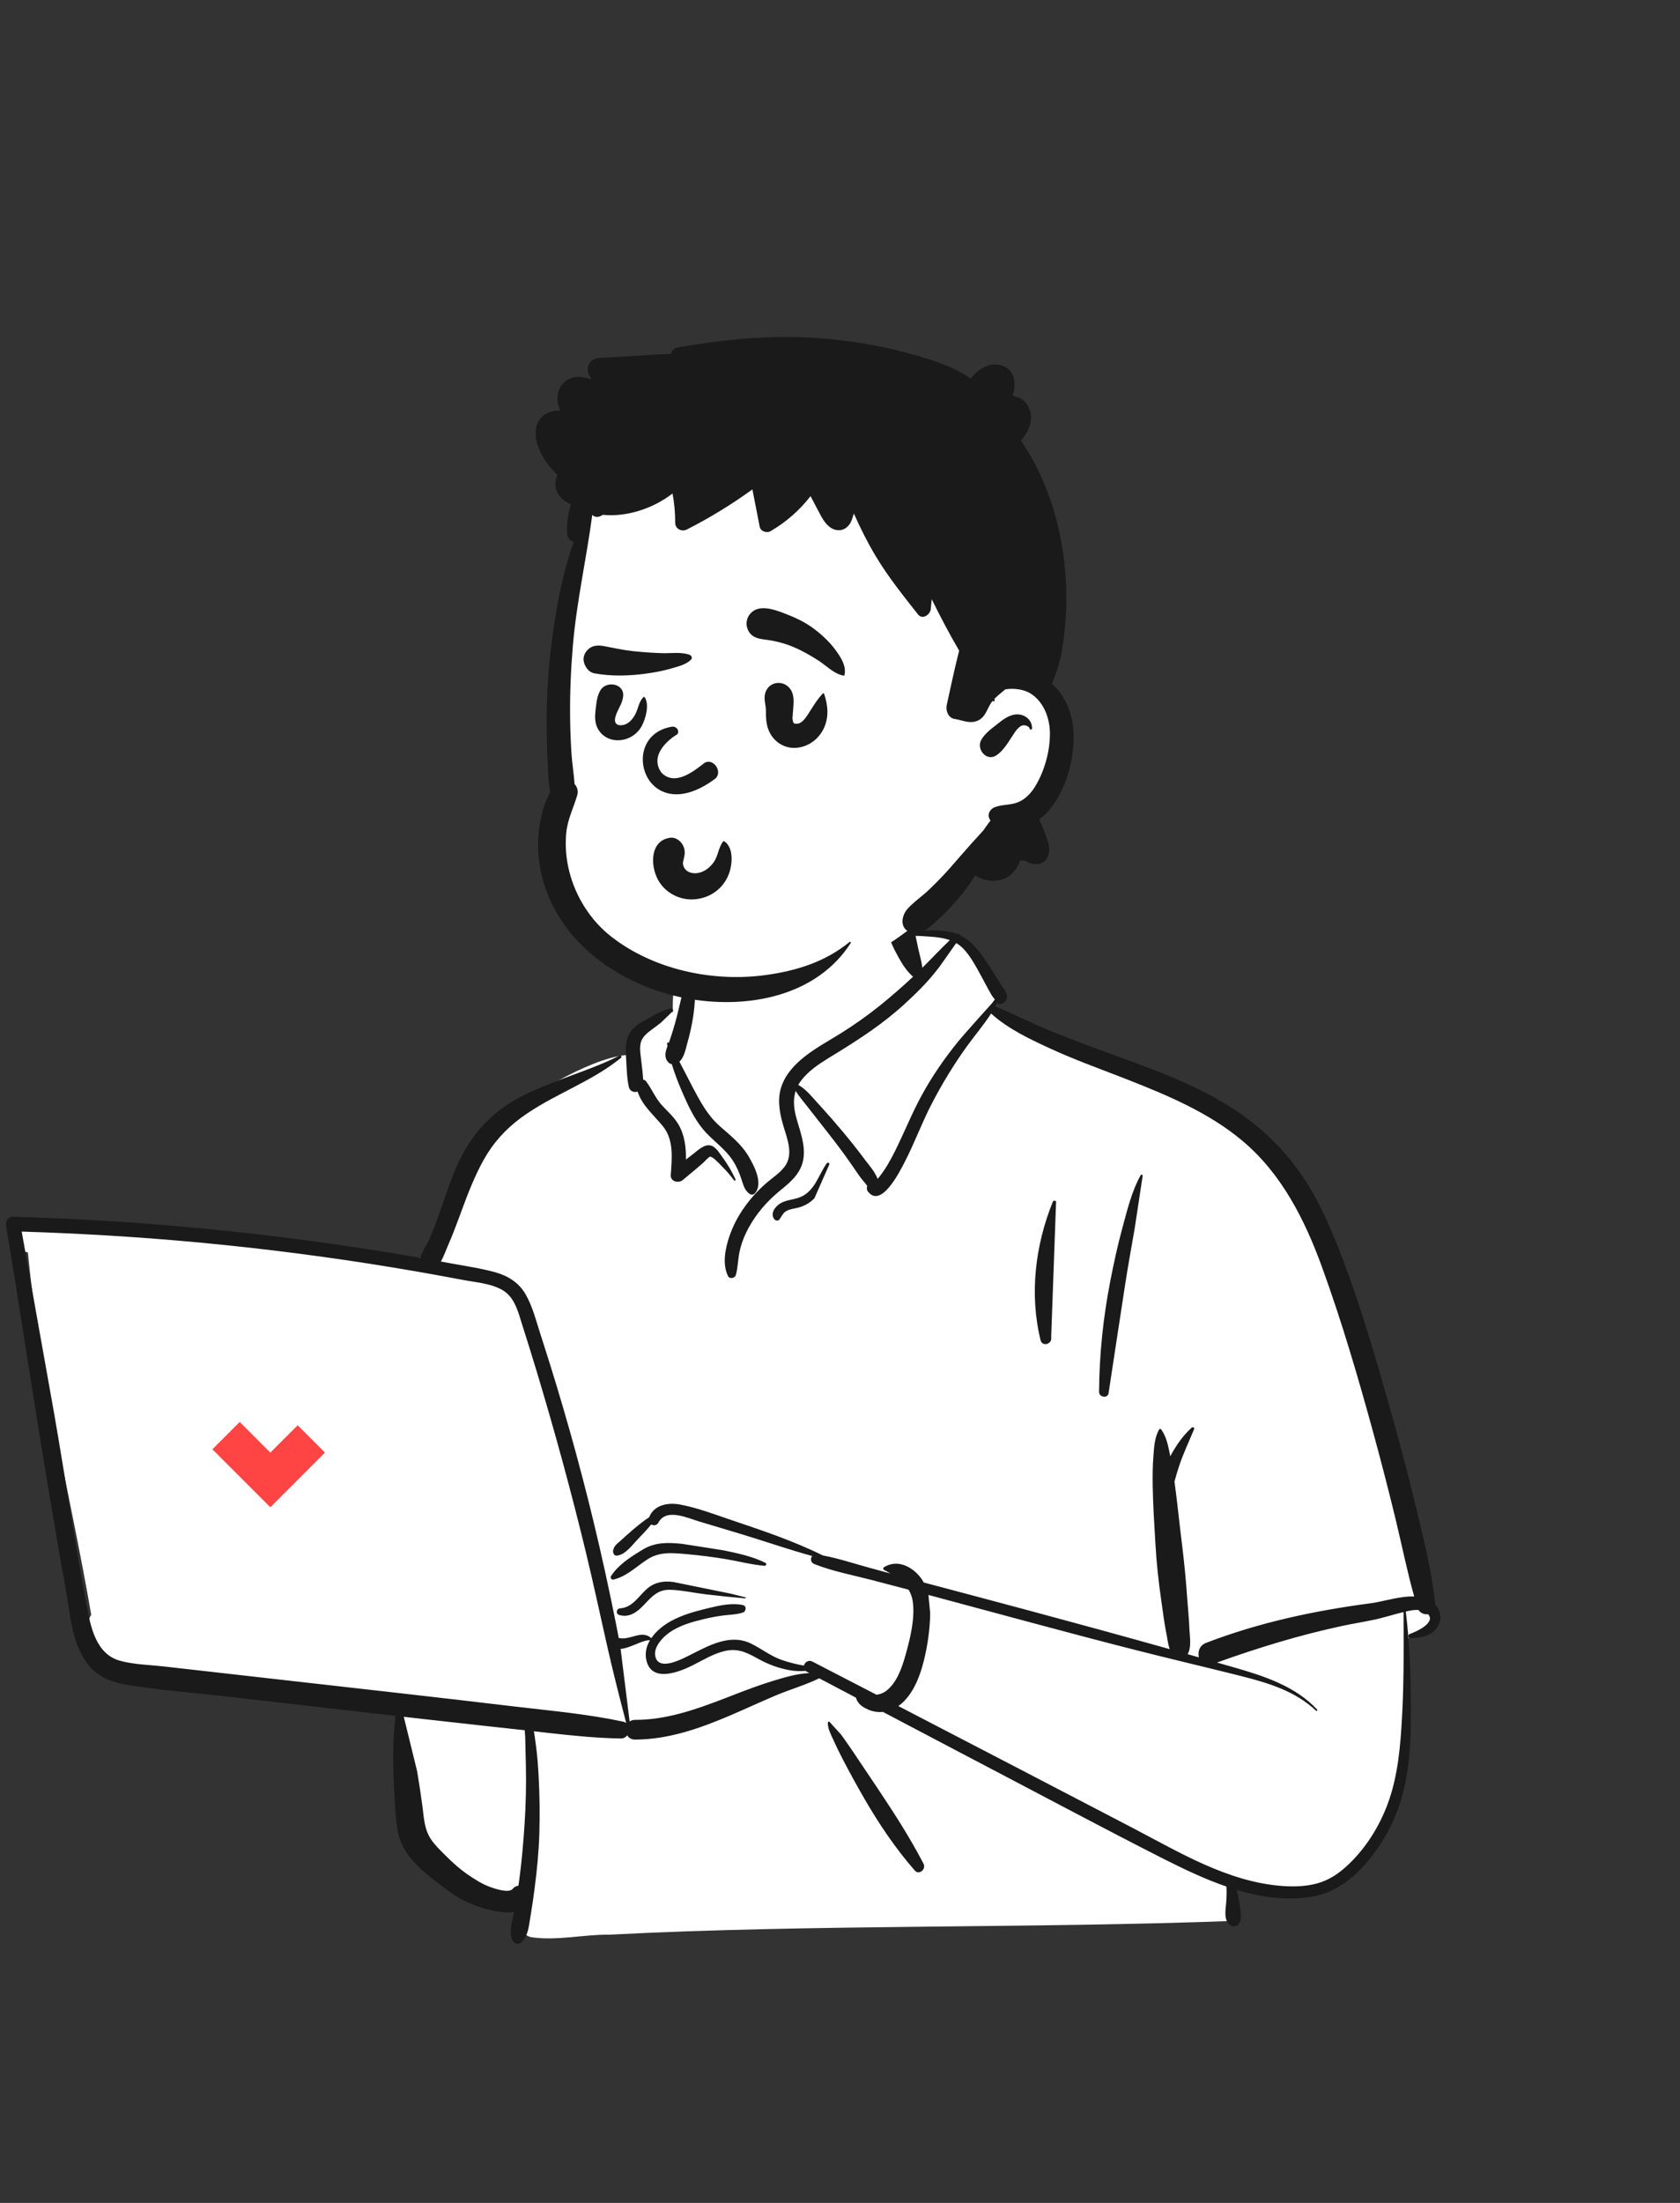 <svg width="261" height="342" viewBox="0 0 261 342" fill="none" xmlns="http://www.w3.org/2000/svg">
<rect x="0" y="0" width="261" height="342" fill="#333333" stroke="none"/>
<path fill-rule="evenodd" clip-rule="evenodd" d="M6.378 189.867C9.555 190.181 12.732 190.494 15.909 190.808C31.125 191.977 46.335 194.418 61.434 195.883C61.81 195.268 62.546 195.369 62.993 195.797C64.5 195.664 66.188 194.506 67.553 195.711C67.597 195.705 67.642 195.697 67.686 195.693C70.117 191.003 71.796 186 73.427 180.991C74.467 177.911 75.867 174.93 78.454 172.862C82.869 169.78 92.986 163.53 98.17 163.793C98.256 162.86 98.689 161.897 99.399 161.276C97.834 158.591 104.095 156.84 104.536 157.151C104.253 148.182 108.449 140.392 117.7 138.606C125.988 136.87 137.776 136.578 142.234 145.288C142.724 145.232 147.733 145.206 148.217 145.261C148.971 144.301 157.245 153.394 153.854 156.56C184.174 170.047 201.413 168.438 209.805 206.355C210.94 209.917 211.023 213.814 212.221 217.297C216.483 227.305 219.94 237.962 220.8 248.851C222.878 249.387 223.117 253.071 220.71 253.604C219.791 253.808 219.022 254.086 218.352 254.614C218.876 263.538 216.729 283.924 215.377 283.861C212.62 292.686 200.32 295.176 191.612 292.075C193.113 294.915 191.612 296.701 191.612 298.218C160.279 299.41 126.019 298.724 94.695 300.358C90.688 300.301 86.473 301.348 82.521 300.746C80.111 300.164 80.107 296.354 82.552 295.882L71.869 293.549C72.108 293.459 67.466 290.354 63.957 284.551C60.691 278.061 62.914 270.226 61.434 263.166C49.877 262.215 38.129 261.809 26.698 259.841C25.139 264.53 18.392 258.922 16.248 256.666C16.25 256.662 16.253 256.659 16.256 256.655C15.218 256.37 14.386 255.392 14.358 254.233C13.63 253.188 13.477 251.714 14.175 250.703C10.976 232.14 6.099 213.187 4.336 194.449C3.713 194.31 3.126 194.036 2.629 193.612L2.669 193.572C1.826 192.627 1.662 190.996 3.067 190.193C4.201 189.544 5.148 189.745 6.378 189.867Z" fill="white"/>
<path fill-rule="evenodd" clip-rule="evenodd" d="M141.656 143.265C140.712 140.879 137.521 141.807 137.877 144.313C138.09 145.814 138.908 147.4 139.642 148.716C140.24 149.787 140.922 150.832 141.847 151.635C140.201 153.179 138.492 154.668 136.739 156.081C134.827 157.623 132.817 159.044 130.738 160.35C128.916 161.496 127.011 162.51 125.293 163.818C123.696 165.033 122.241 166.494 121.5 168.402C120.712 170.434 121.054 172.532 121.635 174.562L121.702 174.791C122.295 176.803 123.323 179.227 121.898 181.123C121.173 182.087 120.119 182.771 119.209 183.542C118.4 184.227 117.64 184.973 116.944 185.774C115.425 187.519 114.19 189.483 113.411 191.672L113.341 191.871C112.673 193.808 112.185 196.182 113.088 198.084C113.347 198.629 114.182 198.452 114.327 197.921C114.655 196.718 114.638 195.459 114.913 194.239C115.199 192.97 115.675 191.766 116.297 190.627C117.5 188.423 119.13 186.54 121.055 184.948L121.631 184.477C123.133 183.238 124.513 181.923 124.818 179.872C125.144 177.677 124.269 175.586 123.707 173.509C123.315 172.062 123.187 170.674 123.611 169.366C124.128 170.215 124.834 171.021 125.392 171.74C126.504 173.172 127.626 174.595 128.746 176.021C129.893 177.484 131.013 178.969 132.079 180.493C132.555 181.175 133.027 181.86 133.497 182.547C133.851 183.063 134.344 183.578 134.729 184.105C134.635 184.386 134.643 184.71 134.812 184.941C136.856 187.717 139.763 181.924 140.522 180.46C142.066 177.479 143.215 174.313 144.764 171.332C146.369 168.243 148.197 165.236 150.235 162.416C151.467 160.71 152.848 159.107 153.976 157.347C156.632 159.769 160.127 161.392 163.337 162.864C166.864 164.482 170.528 165.803 174.144 167.206L175.213 167.623C181.443 170.068 187.827 172.755 193.006 177.098C199.092 182.203 202.692 189.317 205.372 196.683C208.458 205.164 211.01 213.874 213.39 222.578C214.608 227.031 215.763 231.505 216.849 235.993C217.807 239.947 218.6 243.94 219.708 247.853C217.461 247.773 214.898 248.648 212.979 248.901C204.236 250.052 195.609 251.886 187.354 255.063C186.335 255.455 186.04 256.479 186.262 257.309C185.674 257.142 185.086 256.973 184.498 256.807C185.142 255.815 184.835 254.04 184.784 252.94L184.781 252.864C184.729 251.398 184.571 249.93 184.468 248.467C184.273 245.677 184.019 242.907 183.68 240.134L183.594 239.44C183.211 236.422 182.928 233.387 182.51 230.374L182.46 230.029C182.661 229.259 182.894 228.497 183.139 227.739C183.792 225.72 184.713 223.819 185.521 221.864C185.616 221.633 185.29 221.501 185.137 221.639C183.77 222.876 182.684 224.446 181.811 226.087C181.796 226.01 181.783 225.932 181.767 225.854L181.667 225.362C181.422 224.16 181.123 222.895 180.39 221.92C180.312 221.817 180.157 221.795 180.083 221.92C179.382 223.114 179.303 224.627 179.195 225.985C179.073 227.522 179.058 229.079 179.079 230.62C179.121 233.633 179.332 236.653 179.501 239.66C179.666 242.616 179.99 245.533 180.407 248.459L180.487 249.008C180.691 250.401 180.858 251.811 181.127 253.194L181.203 253.571C181.347 254.257 181.436 255.224 181.723 256.028C174.35 253.96 166.965 251.939 159.567 249.954C154.22 248.518 148.867 247.105 143.516 245.682C143.234 245.171 142.882 244.693 142.444 244.266C140.998 242.858 139.082 242.23 137.325 243.313C137.183 243.402 137.171 243.627 137.325 243.712C137.662 243.897 137.999 244.087 138.331 244.285L135.118 243.41C132.716 242.755 130.286 241.937 127.828 241.481C123.301 239.235 118.432 237.609 113.663 236.001L113.101 235.81C110.66 234.973 108.134 234.036 105.611 233.572C103.764 233.232 101.596 233.642 100.854 235.545C99.913 236.168 99.029 236.9 98.175 237.62C97.558 238.141 96.966 238.694 96.365 239.233L96.254 239.331C95.762 239.76 95.372 240.047 95.251 240.73C95.189 241.083 95.412 241.56 95.845 241.513C97.169 241.371 98.246 239.828 99.144 238.906C99.837 238.194 100.536 237.457 101.17 236.674C101.539 236.876 102.045 236.84 102.28 236.393C103.498 234.073 106.836 235.68 108.682 236.23L111.328 237.018C112.651 237.412 113.973 237.808 115.293 238.211C118.92 239.319 122.53 240.559 126.19 241.576C125.863 241.938 125.908 242.582 126.53 242.827C129.395 243.958 132.539 244.542 135.515 245.318C137.395 245.808 139.273 246.301 141.151 246.797C141.473 247.322 141.704 247.915 141.802 248.606C142.16 251.145 141.469 254.075 140.796 256.532L140.694 256.898C140.141 258.873 139.327 261.294 137.633 262.541C137.219 262.845 136.692 263.056 136.162 263.104C132.845 261.387 129.528 259.671 126.21 257.958C125.595 257.64 125.027 258.07 124.889 258.581C123.719 258.388 122.552 258.084 121.488 257.721C119.702 257.11 118.307 255.947 116.632 255.142C113.391 253.585 110.081 255.498 107.18 256.951L106.511 257.282C105.21 257.917 102.503 259.136 101.878 257.4C101.274 255.72 103.184 253.925 104.417 253.169C105.886 252.267 107.598 251.785 109.259 251.383C110.207 251.154 111.167 250.966 112.133 250.83C113.229 250.675 114.36 250.698 115.415 250.341C115.94 250.163 116.02 249.326 115.415 249.188C113.792 248.816 111.854 249.222 110.159 249.636L109.273 249.855C107.566 250.277 105.843 250.805 104.288 251.646C103.157 252.257 101.963 253.185 101.184 254.322C100.507 253.69 99.664 253.711 98.786 253.946L98.31 254.079C97.523 254.298 96.885 254.449 96.12 254.297C96.018 253.737 95.914 253.177 95.803 252.616C94.712 247.109 93.516 241.623 92.196 236.167C89.919 226.754 87.284 217.446 84.314 208.232L84.015 207.311C83.33 205.204 82.779 202.908 81.675 200.972C80.63 199.141 78.956 198.087 76.968 197.528C74.711 196.895 72.34 196.563 70.038 196.135C69.525 196.04 69.01 195.949 68.496 195.855C68.93 195.067 69.255 194.171 69.547 193.484L69.598 193.365C70.225 191.927 70.789 190.463 71.333 188.991L71.74 187.884C72.723 185.219 73.737 182.598 75.119 180.106C76.573 177.483 78.502 175.338 80.907 173.563C85.81 169.944 91.72 168.098 96.476 164.23C96.671 164.072 96.421 163.801 96.224 163.901C93.012 165.524 89.546 166.627 86.205 167.948L85.547 168.209C82.907 169.262 80.225 170.407 77.941 172.111C75.393 174.011 73.386 176.371 71.878 179.176C70.392 181.942 69.441 185.038 68.393 187.992L68.112 188.78C67.689 189.96 67.252 191.137 66.752 192.286C66.355 193.197 65.613 194.239 65.276 195.28C64.354 195.119 63.432 194.958 62.508 194.803C42.514 191.446 22.295 189.474 2.032 188.897C1.239 188.874 0.829 189.635 0.946 190.33C2.891 201.893 4.619 213.496 6.515 225.067C7.343 230.118 8.187 235.164 9.051 240.209C9.488 242.764 9.994 245.31 10.409 247.869C10.743 249.936 10.986 252.019 11.561 254.038C12.076 255.848 12.867 257.594 14.166 258.975C15.566 260.464 17.52 261.185 19.486 261.525C24.479 262.389 29.601 262.742 34.634 263.318L61.433 266.384C61.041 269.963 61.012 273.487 61.192 277.108L61.294 279.085C61.378 280.675 61.478 282.267 61.705 283.841C61.99 285.815 62.888 287.486 64.211 288.961C65.425 290.315 66.901 291.47 68.336 292.577C69.826 293.727 71.365 294.837 73.117 295.547L73.344 295.638C74.881 296.241 77.764 297.176 79.864 296.834C79.59 298.218 79.058 299.705 79.529 301.074C79.748 301.71 80.575 302.027 81.081 301.486C82.084 300.414 82.162 298.998 82.4 297.6C82.647 296.144 82.861 294.684 83.05 293.22C83.416 290.39 83.701 287.533 83.788 284.679C83.877 281.747 83.843 278.812 83.686 275.884C83.605 274.38 83.505 272.877 83.315 271.383C83.234 270.746 83.151 270.108 83.057 269.472C83.022 269.241 82.984 269.01 82.943 268.78L85.348 269.053C89.037 269.467 92.727 269.841 96.441 269.899C96.881 269.905 97.219 269.704 97.44 269.411C97.676 269.797 98.086 270.073 98.674 270.071C103.861 270.051 108.691 268.345 113.409 266.335C115.787 265.322 118.128 264.225 120.51 263.22C122.732 262.282 125.109 261.613 127.278 260.556L132.979 263.563C133.02 263.711 133.074 263.851 133.131 263.968C133.502 264.729 134.234 265.143 134.981 265.454C135.699 265.753 136.441 265.846 137.165 265.771C141.488 268.049 145.812 270.325 150.139 272.595L154.467 274.864C163.09 279.379 171.679 283.968 180.357 288.377L180.995 288.7C183.993 290.211 187.211 291.743 190.537 292.886C190.596 293.733 190.559 294.556 190.488 295.452L190.471 295.647C190.372 296.706 190.16 298.033 191.004 298.787C191.444 299.179 192.229 299.181 192.527 298.59C193.07 297.518 192.583 295.828 192.411 294.663C192.35 294.249 192.276 293.823 192.166 293.41C195.979 294.552 199.908 295.105 203.788 294.464C207.566 293.841 210.492 291.447 212.851 288.52C215.34 285.431 217.109 281.831 218.058 277.971C219.139 273.58 219.209 269.045 219.184 264.546C219.157 259.756 218.981 254.943 218.401 250.185C219.036 250.035 219.74 249.905 220.381 249.95C220.699 250.461 221.316 250.676 221.872 250.61C223.083 251.953 220.012 253.326 219.03 253.669C218.689 253.789 218.726 254.345 219.119 254.329L219.366 254.317C220.883 254.236 222.45 253.975 223.342 252.558C224.057 251.421 223.842 250.075 222.99 249.149C222.428 243.799 221.082 238.589 219.83 233.37C218.602 228.248 217.235 223.158 215.787 218.094L215.138 215.828C212.858 207.888 210.474 199.884 207.329 192.259C205.759 188.452 203.949 184.715 201.497 181.395C199.211 178.301 196.511 175.653 193.409 173.391C187.625 169.175 180.839 166.627 174.171 164.2L173.872 164.091C170.416 162.834 166.969 161.562 163.553 160.2C160.532 158.996 157.638 157.469 154.631 156.246C154.728 156.068 154.823 155.888 154.913 155.705L154.969 155.752C154.978 155.76 154.988 155.767 154.998 155.774C155.301 155.985 155.746 155.881 155.995 155.645C156.699 154.977 156.461 154.236 155.991 153.544L155.93 153.456C155.355 152.646 154.843 151.791 154.313 150.952L153.981 150.428C153.091 149.027 152.155 147.616 150.969 146.459C150.419 145.922 149.818 145.521 149.18 145.222C149.235 145.106 148.757 144.869 148.621 144.988C146.602 144.245 144.278 144.4 142.076 144.605M62.73 266.532L65.538 266.853C68.627 267.206 71.717 267.548 74.808 267.886L81.521 268.62C81.538 269.005 81.585 269.381 81.593 269.672C81.637 271.17 81.669 272.669 81.7 274.168C81.763 277.172 81.694 280.18 81.498 283.178C81.307 286.084 81.056 288.99 80.666 291.875L80.586 292.452L80.54 292.756C80.221 292.787 79.908 292.939 79.648 293.251C79.081 293.933 77.025 293.27 76.222 292.983C74.901 292.511 73.657 291.712 72.51 290.912C71.389 290.13 70.381 289.219 69.411 288.258L68.618 287.469C67.829 286.681 67.038 285.841 66.555 284.849C65.899 283.504 65.814 281.853 65.622 280.388C65.386 278.586 65.104 276.784 64.806 274.991M144.241 247.616L144.533 247.693C155.112 250.52 165.676 253.431 176.289 256.133C181.541 257.47 186.817 258.71 192.075 260.022L192.927 260.236C197.075 261.291 201.273 262.559 204.449 265.585C204.567 265.696 204.737 265.525 204.626 265.407C201.203 261.742 196.334 260.191 191.659 258.846C190.795 258.597 189.929 258.354 189.065 258.107C195.423 255.828 201.881 253.845 208.489 252.431C210.19 252.067 211.911 251.799 213.611 251.434C214.797 251.178 215.955 250.81 217.128 250.504L218.051 250.27L218.063 253.203C218.078 257.357 218.071 261.507 217.86 265.66L217.821 266.43C217.575 271.051 217.191 275.769 215.56 280.127C214.234 283.668 212.122 287.005 209.359 289.584C207.961 290.889 206.458 291.905 204.6 292.407C202.875 292.872 201.068 292.927 199.295 292.803C190.789 292.206 183.218 287.56 175.829 283.713C163.744 277.421 151.657 271.131 139.56 264.863C139.887 264.639 140.195 264.38 140.475 264.088C142.097 262.404 142.953 260.097 143.515 257.864C144.113 255.486 144.471 252.938 144.513 250.484M128.849 267.292C128.742 267.235 128.618 267.307 128.613 267.428C128.576 268.357 129.086 269.274 129.468 270.111L129.508 270.2C129.972 271.237 130.479 272.26 131.004 273.267C132.053 275.278 133.143 277.268 134.281 279.23C136.569 283.177 139.112 286.958 142.117 290.395C142.796 291.171 143.913 290.176 143.477 289.34C141.377 285.31 138.928 281.506 136.408 277.734C135.146 275.846 133.885 273.956 132.611 272.076C132.079 271.291 131.541 270.51 130.988 269.74L130.655 269.28M3.372 191.204C13.989 191.527 24.593 192.223 35.159 193.314C44.986 194.329 54.777 195.68 64.512 197.363C66.546 197.715 68.576 198.081 70.605 198.462L71.821 198.692C73.85 199.078 76.329 199.238 78.135 200.328C80.039 201.477 80.554 203.878 81.187 205.858C81.932 208.187 82.658 210.522 83.365 212.863C86.17 222.158 88.732 231.533 91.018 240.97C92.153 245.655 93.16 250.365 94.221 255.067C95.163 259.244 96.203 263.374 97.289 267.509C97.156 267.404 96.991 267.325 96.793 267.282C91.398 266.128 85.891 265.626 80.415 264.989L79.885 264.927C74.221 264.257 68.557 263.592 62.889 262.951L25.363 258.707C23.15 258.457 20.779 258.423 18.625 257.826C14.964 256.81 14.105 252.693 13.491 249.415L13.472 249.316C11.62 239.41 10.146 229.419 8.418 219.488M96.416 255.994C97.873 255.898 99.867 254.556 100.972 254.652C100.392 255.631 100.13 256.748 100.465 257.94C101.395 261.259 105.604 259.542 107.632 258.528C109.294 257.696 110.899 256.679 112.739 256.289C114.824 255.849 116.236 256.682 117.998 257.643C119.444 258.432 121.02 258.999 122.64 259.292C123.501 259.449 124.32 259.465 125.137 259.404C125.186 259.445 125.241 259.482 125.304 259.515L125.736 259.743C123.783 259.833 121.793 260.439 119.974 260.995C118.09 261.57 116.241 262.263 114.401 262.972L112.591 263.671C108.127 265.39 103.505 267.023 98.674 267.008C98.326 267.008 98.042 267.104 97.818 267.262M104.567 245.596C103.128 245.419 101.8 245.609 100.649 246.551C99.262 247.687 98.331 249.572 96.337 249.695C95.755 249.731 95.62 250.553 96.198 250.725C97.682 251.167 98.884 250.36 99.895 249.311L100.575 248.597C101.574 247.556 102.496 246.752 104.192 246.814C106.008 246.881 107.827 247.303 109.631 247.517C111.675 247.76 113.718 247.967 115.769 248.146C115.864 248.154 115.88 248.004 115.791 247.982L113.494 247.407M105.957 239.679L105.719 239.655C103.629 239.451 101.718 239.443 99.851 240.574L99.493 240.792C97.81 241.82 95.978 243.032 94.926 244.697C94.754 244.97 95.038 245.291 95.327 245.221C97.349 244.733 98.828 243.241 100.529 242.124C102.438 240.871 104.41 241.077 106.587 241.272C108.694 241.461 110.8 241.72 112.887 242.073C114.848 242.405 116.815 242.928 118.796 243.095L118.795 243.091C119.022 243.091 119.151 242.749 118.92 242.633C116.91 241.624 114.582 241.146 112.395 240.685M177.525 182.529C177.527 182.363 177.295 182.301 177.214 182.445C175.854 184.85 175.143 187.799 174.418 190.45C173.66 193.227 173.047 196.031 172.497 198.857C171.382 204.578 170.789 210.266 170.748 216.097C170.743 216.93 172.091 217.151 172.223 216.298C173.099 210.626 173.939 204.949 174.821 199.278C175.265 196.426 175.782 193.585 176.277 190.742M164.062 186.72C164.162 186.388 163.682 186.277 163.559 186.58C160.83 193.317 159.906 200.951 161.658 208.058C161.926 209.145 163.509 208.674 163.307 207.601M128.86 180.734C128.873 180.485 128.553 180.446 128.432 180.617C127.139 182.449 126.602 184.903 124.334 185.85C123.201 186.323 121.926 186.24 120.925 187.039C120.256 187.573 119.743 188.416 120.245 189.225C120.407 189.486 120.861 189.617 121.081 189.333C121.402 188.919 121.571 188.424 122.007 188.114C122.622 187.677 123.451 187.65 124.156 187.444C125.068 187.178 125.871 186.713 126.529 186.022M107.256 150.175C107.122 150.107 106.995 150.15 106.909 150.266C106.788 150.431 106.803 150.592 106.952 150.705C106.752 151.114 106.517 152.139 106.484 152.289C106.348 152.894 106.203 153.495 106.051 154.096C105.745 155.308 105.478 156.529 105.172 157.742C104.847 159.027 104.461 160.298 104.031 161.552C104.003 161.633 103.972 161.716 103.94 161.8L103.891 161.927L103.879 161.907C103.792 161.768 103.61 161.866 103.632 162.012C103.652 162.146 103.678 162.279 103.701 162.413L103.656 162.533C103.375 163.294 103.182 164.096 103.698 164.768C103.891 165.019 104.104 165.168 104.369 165.212C104.793 166.62 105.326 168.001 105.896 169.327L106.063 169.715C106.902 171.65 107.797 173.56 109.132 175.207C110.59 177.006 112.596 178.235 113.866 180.206C114.457 181.123 114.869 182.087 115.202 183.122L115.328 183.515C115.565 184.248 115.838 184.957 116.521 185.387C116.739 185.524 117.066 185.48 117.242 185.294C118.643 183.803 117.176 181.02 116.331 179.578C115.157 177.571 113.457 176.287 111.755 174.774C109.921 173.142 108.751 170.959 107.619 168.809C106.926 167.491 106.257 166.146 105.552 164.822C106.288 164.168 106.524 162.868 106.773 161.965L106.796 161.884C107.208 160.437 107.536 158.953 107.743 157.462C107.942 156.029 108.025 154.616 107.972 153.175L107.957 152.808M104.519 156.997C104.681 156.773 104.412 156.519 104.189 156.566C102.832 156.848 101.505 157.674 100.288 158.341L100.158 158.412C99.186 158.939 98.207 159.585 97.697 160.609C97.142 161.722 97.188 163.004 97.263 164.214L97.271 164.327C97.363 165.777 97.378 167.284 97.683 168.709C97.84 169.438 98.496 169.643 99.058 169.471C99.726 171.592 101.602 173.154 102.972 174.828C104.72 176.961 104.391 179.842 104.208 182.412C104.135 183.452 105.421 183.748 106.084 183.193L107.612 181.917C107.866 181.704 108.12 181.49 108.373 181.276C108.59 181.093 108.806 180.908 109.019 180.72L109.337 180.438C109.479 180.31 110.102 179.61 110.284 179.581C110.725 179.511 111.774 180.68 112.133 181.047L112.178 181.093C112.854 181.759 113.464 182.476 114.033 183.236C114.137 183.375 114.342 183.26 114.267 183.098C113.758 182.001 113.165 180.952 112.462 179.97L112.32 179.775C111.852 179.14 111.224 178.021 110.398 177.834C109.389 177.605 108.383 178.622 107.649 179.187L107.602 179.222C107.253 179.485 106.908 179.753 106.564 180.023C106.6 178.11 106.359 176.177 105.377 174.528C104.685 173.365 103.647 172.504 102.759 171.505C101.77 170.392 101.254 169.025 100.359 167.866C100.244 167.717 100.085 167.637 99.913 167.611C99.879 166.68 99.742 165.739 99.637 164.817L99.606 164.542C99.5 163.54 99.248 162.317 99.735 161.38C100.196 160.494 101.252 159.869 102.035 159.268L102.674 158.77M148.553 146.41C148.962 146.648 149.344 146.943 149.69 147.313C150.781 148.476 151.56 149.923 152.319 151.316C152.727 152.066 153.121 152.824 153.533 153.572C153.712 153.898 153.896 154.22 154.083 154.541C154.169 154.689 154.425 154.984 154.551 155.165C154.41 155.364 154.265 155.559 154.116 155.753C154.059 155.827 150.148 160.111 148.784 161.788C146.696 164.357 144.83 167.07 143.235 169.975C141.672 172.819 140.483 175.83 139.036 178.729C138.311 180.18 137.502 181.621 136.471 182.877C136.431 182.926 136.389 182.972 136.348 183.021C135.955 181.952 134.946 180.807 134.451 180.149L134.405 180.087C133.281 178.565 132.095 177.088 130.883 175.636C129.776 174.31 128.64 173.013 127.478 171.737L127.04 171.26C126.23 170.38 125.201 169.063 124.015 168.435C124.142 168.207 124.289 167.982 124.458 167.759C125.57 166.299 127.14 165.239 128.69 164.283L129.695 163.669C133.484 161.347 137.213 158.918 140.502 155.901C142.243 154.305 143.959 152.633 145.421 150.771L145.939 150.113M142.232 145.261C144.006 145.41 145.922 145.375 147.561 145.956C146.104 147.342 144.718 148.838 143.295 150.247C143.169 149.294 142.91 148.353 142.69 147.423" fill="#1A1A1A"/>
<path fill-rule="evenodd" clip-rule="evenodd" d="M123.758 56.857C111.034 56.857 97.872 66.715 93.208 73.006C89.286 78.295 87.175 102.211 87.175 118.374C87.175 121.754 85.308 128.126 85.853 131.36C87.849 143.208 96.544 153.145 113.755 153.145C130.966 153.145 143.306 146.327 156.098 128.02C162.305 128.02 165.313 123.263 165.357 115.755C165.4 108.247 159.365 105.516 159.365 105.516C159.365 105.516 161.517 75.887 156.098 68.173C150.679 60.459 136.483 56.857 123.758 56.857Z" fill="white"/>
<path fill-rule="evenodd" clip-rule="evenodd" d="M129.113 52.668C121.079 51.855 113.206 52.538 105.289 53.952C104.684 54.061 104.341 54.458 104.213 54.935C100.484 55.105 96.751 55.378 93.026 55.582C91.675 55.656 90.909 56.991 91.525 58.196C91.648 58.436 91.776 58.669 91.906 58.901L91.742 58.848C90.622 58.488 89.412 58.311 88.32 58.882C86.931 59.607 86.386 61.209 86.693 62.682C86.772 63.059 86.904 63.419 87.054 63.771C86.749 63.751 86.442 63.758 86.137 63.798C84.515 64.013 83.309 65.256 83.224 66.911C83.098 69.411 84.71 71.947 86.608 73.736C86.332 74.303 86.227 74.97 86.341 75.647C86.57 76.984 87.555 77.785 88.698 78.307C88.222 79.819 87.996 81.4 88.129 83.016C88.174 83.555 88.645 84.001 89.144 84.11C87.287 89.22 86.347 94.706 85.671 100.052C85.189 103.856 84.952 107.681 84.923 111.514C84.909 113.244 84.937 114.976 85.01 116.706L85.039 117.355C85.129 119.226 85.133 121.19 85.469 123.04C84.322 124.991 83.86 127.412 83.665 129.598C83.423 132.304 83.806 135.095 84.66 137.669C87.883 147.394 97.609 153.531 107.378 155.126C116.42 156.602 126.883 154.615 132.168 146.406C132.251 146.276 132.073 146.169 131.97 146.254C128.19 149.327 123.804 150.698 119.04 151.365C110.802 152.517 101.542 150.563 94.931 145.385C91.758 142.899 89.47 139.279 88.463 135.384C87.95 133.393 87.773 131.316 87.975 129.267C88.181 127.188 89.102 125.414 89.682 123.45C89.877 122.787 89.671 122.171 89.266 121.732C89.151 120.137 88.882 118.529 88.779 116.939C88.665 115.131 88.596 113.323 88.571 111.514C88.524 107.76 88.681 103.999 88.997 100.261C89.575 93.415 91.11 86.736 92.011 79.949C92.344 80.248 92.823 80.371 93.324 80.11L93.376 80.082L93.649 79.925C93.665 79.925 93.683 79.927 93.699 79.929C95.57 80.111 97.51 79.851 99.303 79.293C101.179 78.711 102.92 77.815 104.476 76.621C104.771 78.12 104.895 79.634 104.897 81.161C104.899 82.115 105.91 82.611 106.712 82.203C110.268 80.397 113.666 78.317 116.891 75.978C117.267 77.907 117.644 79.835 118.023 81.766C118.168 82.51 119.116 82.81 119.723 82.456C122.139 81.051 124.225 79.213 125.924 77.026C126.263 77.675 126.603 78.323 126.946 78.969L127.461 79.938C127.97 80.89 128.651 81.943 129.765 82.248C130.944 82.57 131.928 81.806 132.324 80.74C132.445 80.409 132.558 80.068 132.661 79.725C133.665 82.017 134.799 84.257 136.08 86.394C138.003 89.599 140.312 92.455 142.613 95.384C143.312 96.274 144.509 95.425 144.605 94.56C144.661 94.052 144.708 93.541 144.749 93.032C146.09 95.737 147.489 98.417 149.014 101.019L148.795 101.874C148.166 104.4 147.644 106.944 147.076 109.483C146.893 110.303 147.329 111.474 148.286 111.614C149.431 111.78 150.513 112.365 151.685 111.963C152.963 111.524 153.216 110.42 153.819 109.374C153.94 109.165 154.08 108.974 154.23 108.792L154.268 108.841C154.363 108.965 154.587 108.83 154.531 108.689L154.465 108.526C154.983 107.976 155.604 107.518 156.174 107.024C157.529 106.796 159.054 107.046 159.988 107.596C162.115 108.85 163.091 111.435 163.112 113.812C163.136 116.594 162.274 119.721 160.817 122.099C160.176 123.145 159.297 124.09 158.137 124.554C156.985 125.015 155.736 124.872 154.564 125.307C153.789 125.596 153.312 126.456 153.78 127.235C153.811 127.289 153.847 127.338 153.881 127.39L153.532 127.852C153.293 128.173 153.043 128.516 152.81 128.872C152.213 129.558 151.586 130.219 150.979 130.893C149.856 132.136 148.767 133.413 147.662 134.674C146.62 135.863 145.517 136.981 144.381 138.08C143.308 139.122 141.968 139.998 140.982 141.109C140.023 142.193 139.762 144.086 141.34 144.713C143.086 145.409 144.631 143.778 145.806 142.691L145.856 142.645C148.01 140.664 149.955 138.4 151.5 135.907C153.03 136.948 155.243 137.048 156.767 136.007C157.569 135.459 158.184 134.539 158.483 133.538C158.765 133.601 159.046 133.638 159.321 133.634C159.462 133.716 159.604 133.795 159.748 133.87C160.884 134.461 162.28 134.197 162.8 132.94C163.273 131.799 162.786 130.503 162.359 129.404L162.271 129.177C162.029 128.55 161.762 127.867 161.431 127.224C162.354 126.53 163.143 125.667 163.811 124.686C166.054 121.383 167.174 116.551 166.679 112.609C166.381 110.23 165.263 107.766 163.432 106.162L163.499 105.988C164.012 104.687 164.479 103.381 164.781 102.006C165.135 100.397 165.308 98.731 165.465 97.094C165.796 93.635 165.707 90.098 165.265 86.653C164.436 80.169 162.334 73.803 158.603 68.408C159.661 67.142 160.499 65.652 160.062 63.939C159.862 63.153 159.407 62.407 158.721 61.957C158.343 61.708 157.892 61.67 157.513 61.464L157.4 61.401C157.233 61.304 157.36 61.315 157.46 60.864C157.852 59.063 157.527 57.323 155.544 56.724C153.677 56.162 151.911 57.356 150.806 58.779C147.915 56.729 144.105 55.656 140.755 54.745C136.945 53.712 133.037 53.067 129.113 52.668ZM160.339 113.077C160.353 111.61 158.961 110.705 157.592 110.945C156.672 111.105 155.905 111.653 155.185 112.22L154.834 112.498C153.956 113.186 152.949 113.928 152.427 114.903C151.66 116.341 153.28 118.276 154.793 117.268C155.83 116.573 156.496 115.459 157.176 114.425L157.247 114.318C157.556 113.854 157.827 113.361 158.251 112.99L158.342 112.91C158.482 112.791 158.631 112.683 158.811 112.631C159.158 112.532 159.801 112.671 159.954 113.084L159.968 113.126C160.024 113.335 160.337 113.29 160.339 113.077Z" fill="#1A1A1A"/>
<path fill-rule="evenodd" clip-rule="evenodd" d="M106.03 131.106C105.69 130.514 104.908 129.966 104.192 130.05C100.986 130.426 100.991 134.321 102.229 136.594C103.327 138.61 105.599 139.793 107.873 139.621C110.262 139.439 112.297 138.032 113.193 135.793C113.785 134.313 114.059 131.579 112.483 130.584C112.454 130.565 112.406 130.57 112.382 130.597C111.627 131.477 111.597 132.799 110.936 133.779C110.32 134.691 109.365 135.444 108.245 135.56C107.409 135.647 106.563 135.345 106.236 134.593C106.059 134.186 106.079 133.965 106.146 133.686L106.206 133.442C106.415 132.59 106.509 131.941 106.03 131.106ZM105.173 114.027C103.5 115.045 100.952 117.42 102.751 119.944C104.869 122.17 107.918 119.618 109.42 118.464C110.813 117.569 112.379 119.87 111.086 120.914C100.23 128.966 95.824 114.293 104.327 112.83C105.263 112.668 105.611 113.712 105.173 114.027ZM122.832 107.045C121.806 105.502 119.463 105.729 118.897 107.56C118.591 108.551 119.014 109.443 118.992 110.433C118.974 111.27 119.028 112.202 119.284 113.012C119.868 114.859 121.527 116.164 123.489 116.11C125.445 116.056 127.168 114.816 127.987 113.07C128.809 111.316 128.635 109.502 128.035 107.719C128.006 107.634 127.894 107.592 127.826 107.664C127.117 108.419 126.598 109.217 126.06 110.062L125.51 110.929C125.089 111.582 124.477 112.416 123.691 112.363L123.573 112.352C123.355 112.333 123.388 112.376 123.22 112.078C123.142 111.94 123.156 111.684 123.119 111.521L123.106 111.466L123.113 111.436C123.129 111.357 123.146 111.209 123.159 110.951L123.162 110.894C123.219 109.688 123.559 108.138 122.832 107.045ZM96.813 108.072C96.997 106.099 94.228 105.66 93.308 107.12C92.827 107.882 92.688 108.838 92.581 109.744L92.532 110.174C92.423 111.105 92.38 112.073 92.783 112.941C93.418 114.308 94.799 115.031 96.289 114.917C97.712 114.807 99.01 113.981 99.694 112.726C100.305 111.607 100.911 109.421 100.17 108.254C100.125 108.183 100.036 108.174 99.975 108.228C99.274 108.851 99.16 109.987 98.744 110.798C98.314 111.635 97.663 112.45 96.676 112.577C95.732 112.699 95.371 112.182 95.612 111.281C95.923 110.116 96.696 109.324 96.813 108.072ZM122.084 95.314L121.631 95.141C120.08 94.553 117.95 93.875 116.688 95.139C115.91 95.918 115.762 97.066 116.317 98.017C116.99 99.169 118.197 99.197 119.363 99.367C120.689 99.56 122.037 99.927 123.272 100.45C124.662 101.04 125.953 101.774 127.217 102.595C128.419 103.375 129.616 104.649 131.054 104.889C131.113 104.899 131.18 104.874 131.195 104.809C131.522 103.401 130.614 102.014 129.804 100.915C128.824 99.585 127.636 98.493 126.309 97.513C125.027 96.568 123.564 95.885 122.084 95.314ZM93.9 100.323L93.762 100.298C92.821 100.142 91.969 100.178 91.26 100.924C90.718 101.494 90.51 102.232 90.768 102.985C91.006 103.679 91.538 104.385 92.311 104.53C94.919 105.022 97.808 104.941 100.43 104.569C101.63 104.398 102.84 104.19 104.008 103.861L104.545 103.705C105.521 103.426 106.637 103.134 107.346 102.416C107.601 102.157 107.454 101.788 107.149 101.668C105.913 101.183 104.218 101.441 102.9 101.403C101.367 101.359 99.831 101.244 98.305 101.086C96.814 100.93 95.371 100.593 93.9 100.323Z" fill="#1A1A1A"/>
<path fill-rule="evenodd" clip-rule="evenodd" d="M37.243 220.757L33 225L37.757 229.757L41.485 233.485L42 234L50.485 225.515L46.243 221.272L42 225.515L37.243 220.757Z" fill="#FF4444"/>
</svg>
